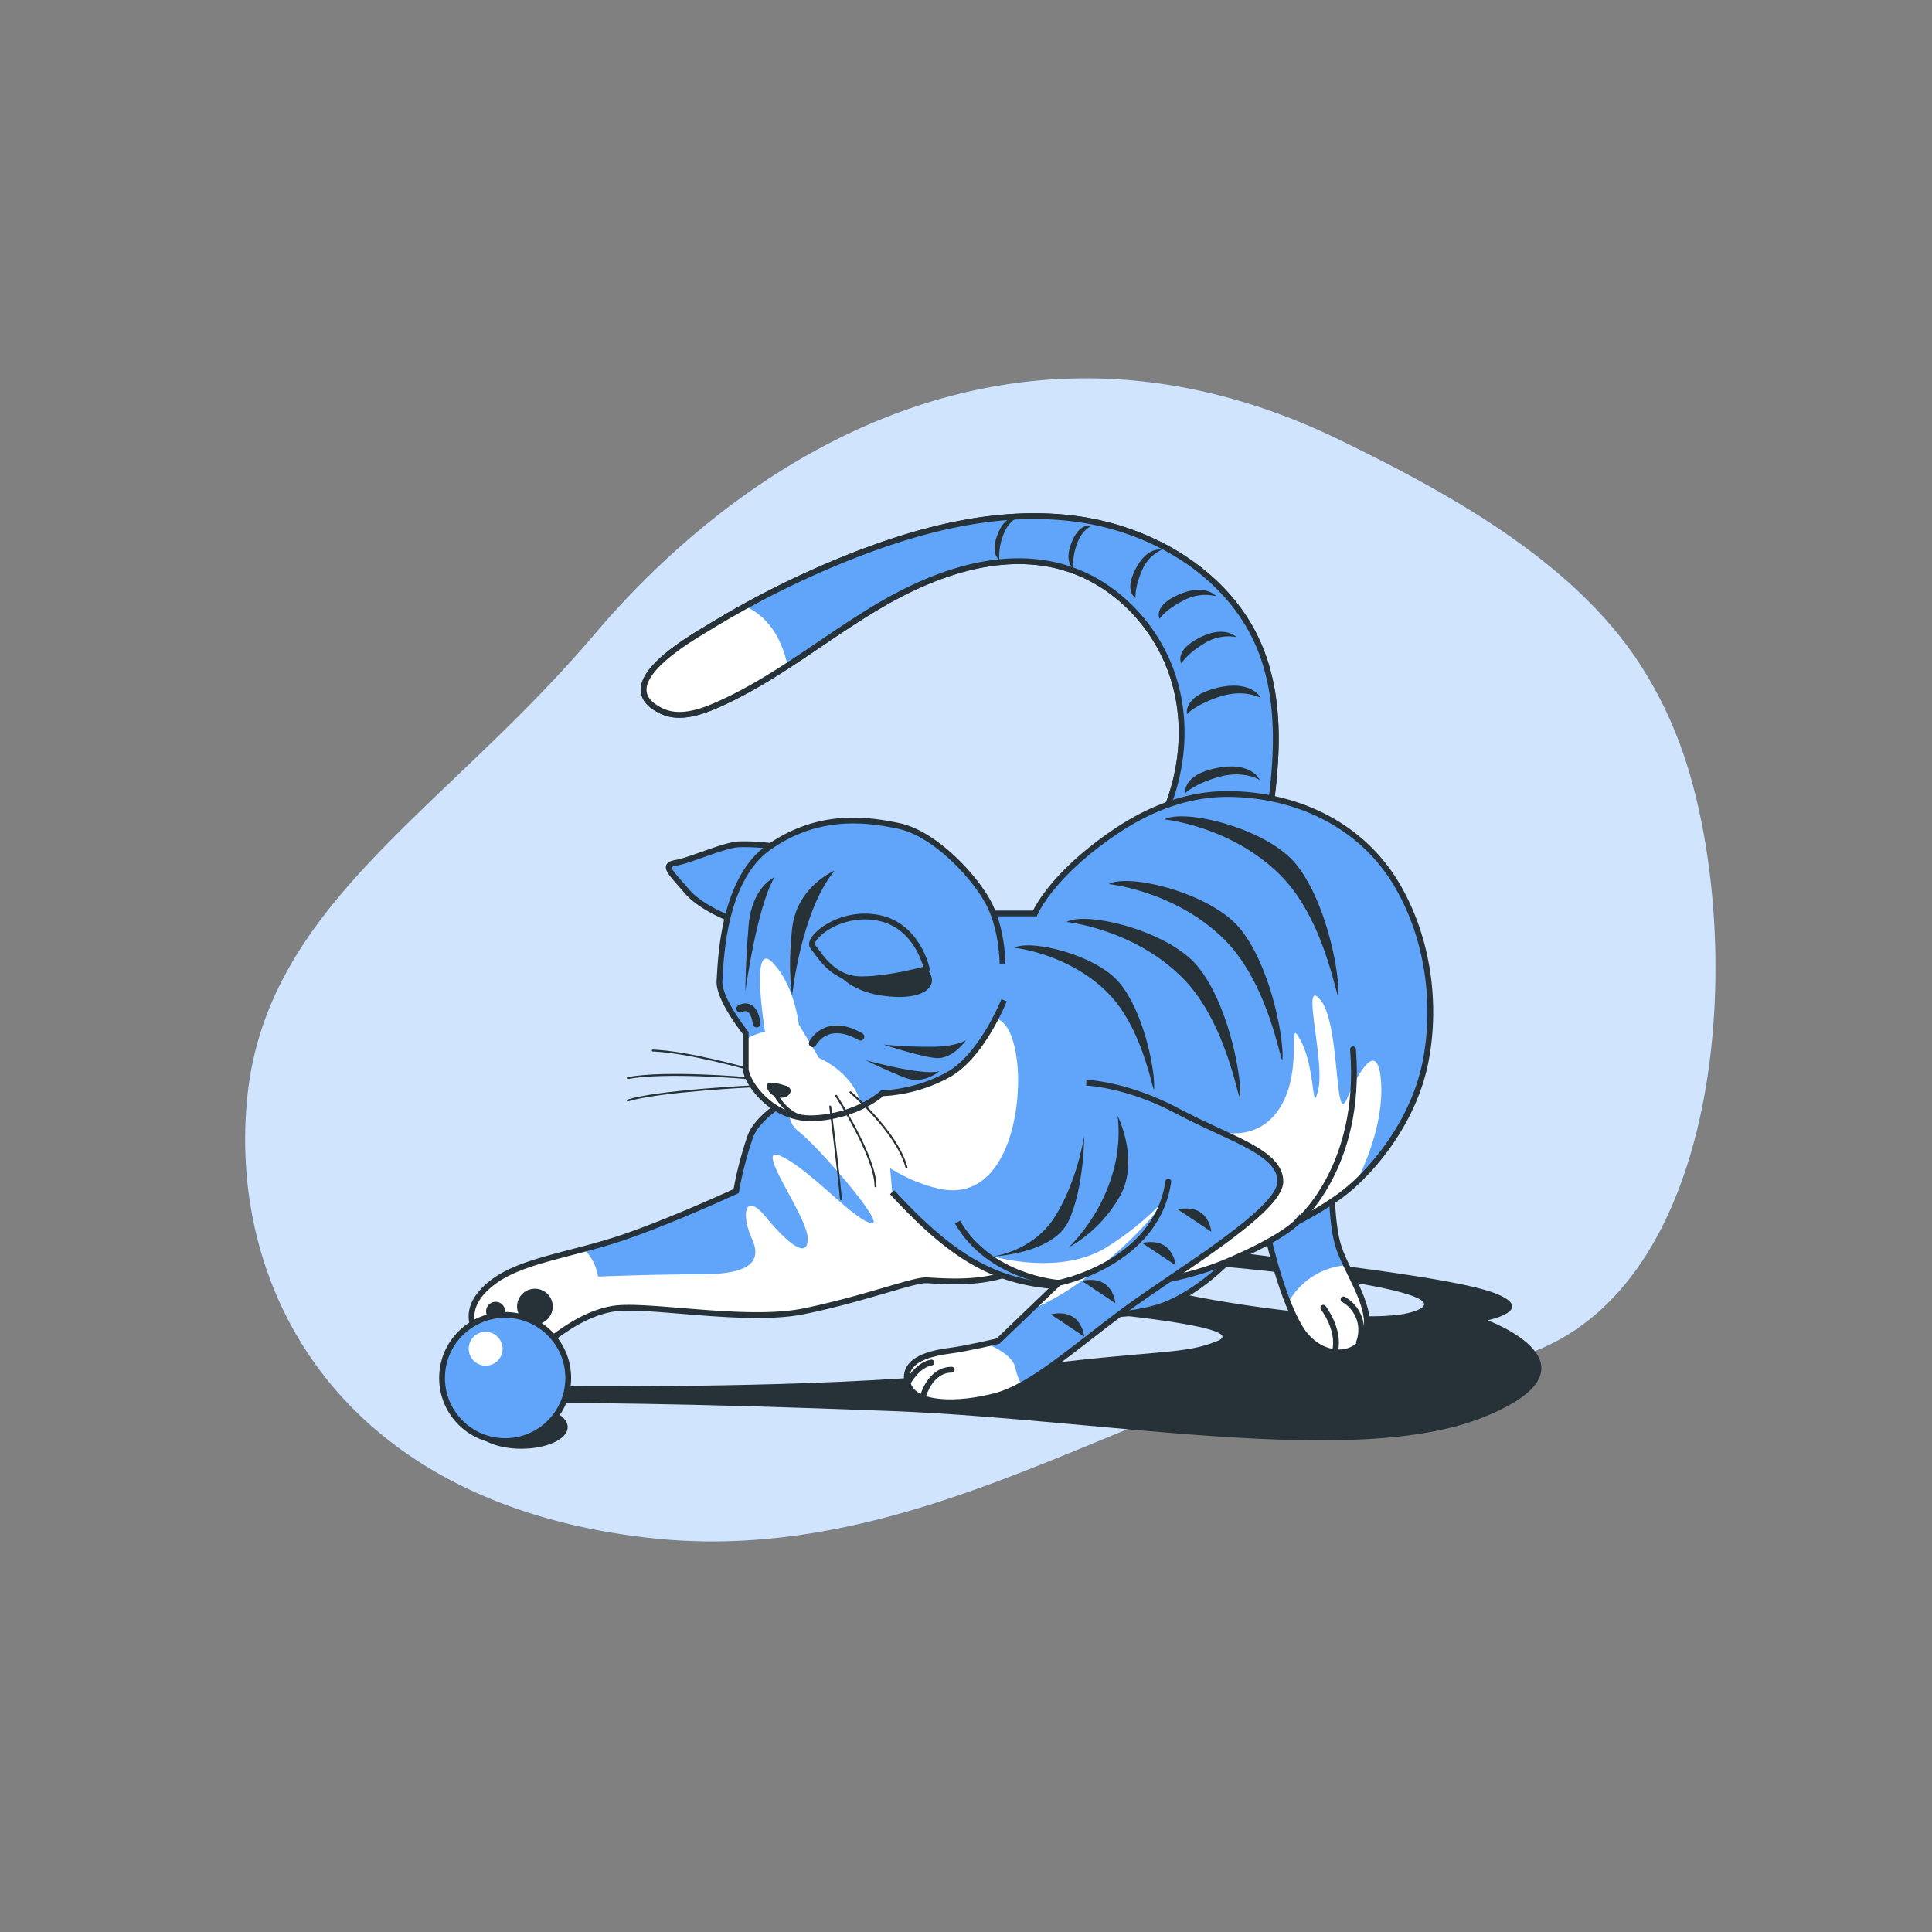 <svg xmlns="http://www.w3.org/2000/svg" xmlns:xlink="http://www.w3.org/1999/xlink" viewBox="0 0 500 500"><rect x="0" y="0" width="500" height="500" fill="#808080" stroke="none"/><defs><clipPath id="freepik--clip-path--inject-253"><path d="M298.07,217.07c7.19-12,9.79-26.83,6-40.28-3.93-14.08-15.16-26.18-29.25-30.08-16-4.42-33.08,1.67-47.37,10.1S200.27,176.13,185,182.69c-4.39,1.88-9.51,3.37-13.8,1.31-13.82-6.64,7.28-18.59,12-21.47A238.54,238.54,0,0,1,220.28,144c18.47-7.3,38.42-12.32,58.1-9.73s39,13.93,47.11,32.07c6.49,14.6,5.08,31.39,2.63,47.18-.78,5.06-1.8,10.4-5.26,14.17-5.15,5.61-13.91,5.86-21.42,4.51-2.78-.49-5.89-1.44-7.08-4-1.44-3.13.79-6.6,2.66-9.49Q297.56,217.93,298.07,217.07Z" style="fill:#60A5FA;stroke:#263238;stroke-miterlimit:10;stroke-width:1.5px"></path></clipPath><clipPath id="freepik--clip-path-3--inject-253"><path d="M327.67,317.8s3.39,16.64,8.62,25.58,15.72,8.32,17.26,1.23-5.54-16-7.39-22.8-1.54-18.8-1.54-18.8S327.05,301.47,327.67,317.8Z" style="fill:#60A5FA;stroke:#263238;stroke-miterlimit:10;stroke-width:1.5px"></path></clipPath><clipPath id="freepik--clip-path-4--inject-253"><path d="M209.93,281.13s-13.25,6.16-15.72,12.94a92.1,92.1,0,0,0-3.69,14.18s-16.65,7.7-29.28,12-25.58,5.85-33,11.09-7.71,11.1-3.39,15.41,12.94,2.78,15.72,1.23,9.24-7.7,17.87-9.24,34.52,3.7,49.62.61,28-8,31.44-8,17,1.85,25.89-4,3.08-33-3.7-46.23S219.18,276.5,209.93,281.13Z" style="fill:#60A5FA;stroke:#263238;stroke-miterlimit:10;stroke-width:1.5px"></path></clipPath><clipPath id="freepik--clip-path-5--inject-253"><path d="M230.89,308.55c14.18,15.41,24.66,22.2,39.14,24s33.29,0,47.77-6.16,17.88-10.17,17.88-10.17a85.17,85.17,0,0,0,9.86-5.86c7.09-4.62,20-18.18,23.42-35.75,2.92-15.13.52-31.9-7.25-45.28-9-15.56-25.56-23.53-43.28-23.84-10.77-.18-20.75,3.69-29.6,9.64-16.95,11.4-21,21.27-21,21.27H250.31s-8.63-3.39-24.35,12.63" style="fill:#60A5FA;stroke:#263238;stroke-miterlimit:10;stroke-width:1.5px"></path></clipPath><clipPath id="freepik--clip-path-6--inject-253"><path d="M259.85,258.86s-5.76,14.58-14.57,19.33a39.52,39.52,0,0,1-17,4.75s-6.1,5.76-17.29,6.44-18-9.5-18-12.89v-9.15s-7.12-8.82-6.78-13.56.68-26.11,12.89-34.58,24.07-7.46,33.56-5.43,20,13.56,23.39,20.34,3.4,15.26,3.4,15.26" style="fill:#60A5FA;stroke:#263238;stroke-miterlimit:10;stroke-width:1.5px"></path></clipPath><clipPath id="freepik--clip-path-7--inject-253"><path d="M281.13,280.2s10.48.31,23.73,7.4,26.5,10.48,26.5,18.18-27.43,23.73-40.68,33.59-23.73,19.42-33,21.89-21.26,2.77-22.8-3.39,6.47-7.71,11.09-8.32,12.33-2.47,12.33-2.47L274,332s-17.88-1.23-26.2-15.72" style="fill:#60A5FA;stroke:#263238;stroke-miterlimit:10;stroke-width:1.5px"></path></clipPath></defs><g id="freepik--background-simple--inject-253"><path d="M434,190.62a104.57,104.57,0,0,0-9.84-19.1C406.78,145,374.56,127.45,347,114c-84-41-154,4-193,50S69,234,64,284,88,389,168,398s143-52,197-45C447.52,363.69,455,243.89,434,190.62Z" style="fill:#60A5FA"></path><path d="M434,190.62a104.57,104.57,0,0,0-9.84-19.1C406.78,145,374.56,127.45,347,114c-84-41-154,4-193,50S69,234,64,284,88,389,168,398s143-52,197-45C447.52,363.69,455,243.89,434,190.62Z" style="fill:#fff;opacity:0.7"></path></g><g id="freepik--Cat--inject-253"><path d="M298.07,217.07c7.19-12,9.79-26.83,6-40.28-3.93-14.08-15.16-26.18-29.25-30.08-16-4.42-33.08,1.67-47.37,10.1S200.27,176.13,185,182.69c-4.39,1.88-9.51,3.37-13.8,1.31-13.82-6.64,7.28-18.59,12-21.47A238.54,238.54,0,0,1,220.28,144c18.47-7.3,38.42-12.32,58.1-9.73s39,13.93,47.11,32.07c6.49,14.6,5.08,31.39,2.63,47.18-.78,5.06-1.8,10.4-5.26,14.17-5.15,5.61-13.91,5.86-21.42,4.51-2.78-.49-5.89-1.44-7.08-4-1.44-3.13.79-6.6,2.66-9.49Q297.56,217.93,298.07,217.07Z" style="fill:#60A5FA"></path><g style="clip-path:url(#freepik--clip-path--inject-253)"><path d="M192.89,156.92c-3.26,1.8-6.49,3.66-9.67,5.61-4.71,2.88-25.81,14.83-12,21.47,4.29,2.06,9.41.57,13.8-1.31a126.31,126.31,0,0,0,18.8-10.41C201.89,163.36,197.5,159,192.89,156.92Z" style="fill:#fff"></path></g><path d="M298.07,217.07c7.19-12,9.79-26.83,6-40.28-3.93-14.08-15.16-26.18-29.25-30.08-16-4.42-33.08,1.67-47.37,10.1S200.27,176.13,185,182.69c-4.39,1.88-9.51,3.37-13.8,1.31-13.82-6.64,7.28-18.59,12-21.47A238.54,238.54,0,0,1,220.28,144c18.47-7.3,38.42-12.32,58.1-9.73s39,13.93,47.11,32.07c6.49,14.6,5.08,31.39,2.63,47.18-.78,5.06-1.8,10.4-5.26,14.17-5.15,5.61-13.91,5.86-21.42,4.51-2.78-.49-5.89-1.44-7.08-4-1.44-3.13.79-6.6,2.66-9.49Q297.56,217.93,298.07,217.07Z" style="fill:none;stroke:#263238;stroke-miterlimit:10;stroke-width:1.5px"></path><path d="M298.07,217.07c7.19-12,9.79-26.83,6-40.28-3.93-14.08-15.16-26.18-29.25-30.08-16-4.42-33.08,1.67-47.37,10.1S200.27,176.13,185,182.69c-4.39,1.88-9.51,3.37-13.8,1.31-13.82-6.64,7.28-18.59,12-21.47A238.54,238.54,0,0,1,220.28,144c18.47-7.3,38.42-12.32,58.1-9.73s39,13.93,47.11,32.07c6.49,14.6,5.08,31.39,2.63,47.18-.78,5.06-1.8,10.4-5.26,14.17-5.15,5.61-13.91,5.86-21.42,4.51-2.78-.49-5.89-1.44-7.08-4-1.44-3.13.79-6.6,2.66-9.49Q297.56,217.93,298.07,217.07Z" style="fill:#60A5FA"></path><g style="clip-path:url(#freepik--clip-path--inject-253)"><path d="M293.88,147.26c-3.06,5.94,0,7.43,0,7.43s-.3-2.47,1.59-6.86a10.07,10.07,0,0,1,5.21-5.56S296.94,141.31,293.88,147.26Z" style="fill:#263238"></path><path d="M277.37,140.29c-2.12,5.25.39,6.74.39,6.74a14.55,14.55,0,0,1,.93-6.14c1.27-3.89,3.83-4.79,3.83-4.79S279.5,135,277.37,140.29Z" style="fill:#263238"></path><path d="M258.24,138.14c-2.12,5.25.39,6.74.39,6.74a14.41,14.41,0,0,1,.92-6.14c1.28-3.89,3.83-4.79,3.83-4.79S260.36,132.89,258.24,138.14Z" style="fill:#263238"></path><path d="M314.75,154.31s-2.75-3.4-9.59-.48-5.07,6.31-5.07,6.31,1.43-2.29,6.15-4.7A11.67,11.67,0,0,1,314.75,154.31Z" style="fill:#263238"></path><path d="M311.55,166.59a11.72,11.72,0,0,1,8.41-1.73s-3-3.2-9.61.21-4.6,6.65-4.6,6.65S307,169.33,311.55,166.59Z" style="fill:#263238"></path><path d="M315,178c-9,2.2-7.8,6.8-7.8,6.8s2.34-2.56,8.64-4.57,10.46.41,10.46.41S324,175.83,315,178Z" style="fill:#263238"></path><path d="M314.86,198.76c-9.06,1.82-8.08,6.47-8.08,6.47s2.45-2.46,8.83-4.21,10.43.84,10.43.84S323.92,196.93,314.86,198.76Z" style="fill:#263238"></path><path d="M192.89,156.92c-3.26,1.8-6.49,3.66-9.67,5.61-4.71,2.88-25.81,14.83-12,21.47,4.29,2.06,9.41.57,13.8-1.31a126.31,126.31,0,0,0,18.8-10.41C201.89,163.36,197.5,159,192.89,156.92Z" style="fill:#fff"></path></g><path d="M298.07,217.07c7.19-12,9.79-26.83,6-40.28-3.93-14.08-15.16-26.18-29.25-30.08-16-4.42-33.08,1.67-47.37,10.1S200.27,176.13,185,182.69c-4.39,1.88-9.51,3.37-13.8,1.31-13.82-6.64,7.28-18.59,12-21.47A238.54,238.54,0,0,1,220.28,144c18.47-7.3,38.42-12.32,58.1-9.73s39,13.93,47.11,32.07c6.49,14.6,5.08,31.39,2.63,47.18-.78,5.06-1.8,10.4-5.26,14.17-5.15,5.61-13.91,5.86-21.42,4.51-2.78-.49-5.89-1.44-7.08-4-1.44-3.13.79-6.6,2.66-9.49Q297.56,217.93,298.07,217.07Z" style="fill:none;stroke:#263238;stroke-miterlimit:10;stroke-width:1.5px"></path><path d="M282,339.57s42.15,3.73,33.08,7.47-16,2.13-52.29,6.93-88.57,4.81-112.58,4.81-30.41,4.27-16.54,4.27,42.15,0,97.11,2.13,120,14.94,153.12,1.6,1.07-25.08,1.07-25.08,12.81-2.66,2.14-6.93-51.76-8.54-71-11.21-29.87,3.2-16.54,3.2,76.3,6.41,68.3,11.74-46.95-.53-59.76-3.2S278.77,335.3,282,339.57Z" style="fill:#263238"></path><path d="M327.67,317.8s3.39,16.64,8.62,25.58,15.72,8.32,17.26,1.23-5.54-16-7.39-22.8-1.54-18.8-1.54-18.8S327.05,301.47,327.67,317.8Z" style="fill:#60A5FA"></path><g style="clip-path:url(#freepik--clip-path-3--inject-253)"><path d="M333.35,337.19a47.58,47.58,0,0,0,2.94,6.19c5.24,8.94,15.72,8.32,17.26,1.23,1.15-5.25-2.45-11.52-5.14-17.17A18.8,18.8,0,0,0,333.35,337.19Z" style="fill:#fff"></path></g><path d="M327.67,317.8s3.39,16.64,8.62,25.58,15.72,8.32,17.26,1.23-5.54-16-7.39-22.8-1.54-18.8-1.54-18.8S327.05,301.47,327.67,317.8Z" style="fill:none;stroke:#263238;stroke-miterlimit:10;stroke-width:1.5px"></path><path d="M342.46,338.45s4.31,5.55,3.08,11.1" style="fill:none;stroke:#263238;stroke-linecap:round;stroke-miterlimit:10;stroke-width:1.5px"></path><path d="M347.7,336.29a9.08,9.08,0,0,1,4,11.1" style="fill:none;stroke:#263238;stroke-linecap:round;stroke-miterlimit:10;stroke-width:1.5px"></path><path d="M317.8,326.43s-8.93,9.25-18.49,12-19.11,2.16-17.87-2.16,5.54-5.85,11.09-5.85,17-11.41,17-11.41S321.81,311.33,317.8,326.43Z" style="fill:#60A5FA;stroke:#263238;stroke-miterlimit:10;stroke-width:1.5px"></path><path d="M209.93,281.13s-13.25,6.16-15.72,12.94a92.1,92.1,0,0,0-3.69,14.18s-16.65,7.7-29.28,12-25.58,5.85-33,11.09-7.71,11.1-3.39,15.41,12.94,2.78,15.72,1.23,9.24-7.7,17.87-9.24,34.52,3.7,49.62.61,28-8,31.44-8,17,1.85,25.89-4,3.08-33-3.7-46.23S219.18,276.5,209.93,281.13Z" style="fill:#60A5FA"></path><g style="clip-path:url(#freepik--clip-path-4--inject-253)"><path d="M241.36,305.53c-5.35-8.86-9.74-25.5-18.25-28.76a69,69,0,0,0-13.18,4.36s-1.38.64-3.34,1.74c-3.15,3.61-3,7.53.15,10,5.2,4,23.66,25.39,18.47,23.65a10.58,10.58,0,0,1-2.42-1.25c-5.58-3.65-14.19-13.07-20.66-16.05-7.5-3.47,6.92,15.57,6.92,21.34s-5.77.58-11-5.77-6.35-.57-3.46,5.77-1.16,9.23-13.27,9.23-26.54.58-26.54.58a13.08,13.08,0,0,0-3.63-7.1c-9.09,2.42-17.5,4.28-22.93,8.12-7.4,5.24-7.71,11.1-3.39,15.41s12.94,2.78,15.72,1.23,9.24-7.7,17.87-9.24,34.52,3.7,49.62.61,28-8,31.44-8c3.16,0,15.14,1.6,24-2.91C259.93,325.56,246.92,314.74,241.36,305.53Z" style="fill:#fff"></path></g><path d="M209.93,281.13s-13.25,6.16-15.72,12.94a92.1,92.1,0,0,0-3.69,14.18s-16.65,7.7-29.28,12-25.58,5.85-33,11.09-7.71,11.1-3.39,15.41,12.94,2.78,15.72,1.23,9.24-7.7,17.87-9.24,34.52,3.7,49.62.61,28-8,31.44-8,17,1.85,25.89-4,3.08-33-3.7-46.23S219.18,276.5,209.93,281.13Z" style="fill:none;stroke:#263238;stroke-miterlimit:10;stroke-width:1.5px"></path><circle cx="128.26" cy="339.37" r="2.47" style="fill:#263238"></circle><circle cx="138.43" cy="338.14" r="4.62" style="fill:#263238"></circle><circle cx="132.27" cy="344.92" r="2.47" style="fill:#263238"></circle><circle cx="138.43" cy="344.92" r="2.47" style="fill:#263238"></circle><path d="M230.89,308.55c14.18,15.41,24.66,22.2,39.14,24s33.29,0,47.77-6.16,17.88-10.17,17.88-10.17a85.17,85.17,0,0,0,9.86-5.86c7.09-4.62,20-18.18,23.42-35.75,2.92-15.13.52-31.9-7.25-45.28-9-15.56-25.56-23.53-43.28-23.84-10.77-.18-20.75,3.69-29.6,9.64-16.95,11.4-21,21.27-21,21.27H250.31s-8.63-3.39-24.35,12.63" style="fill:#60A5FA"></path><g style="clip-path:url(#freepik--clip-path-5--inject-253)"><path d="M357.33,279c-1.15-11-6.92,1.16-8.65,5.19-3.41,8-1.73-19-6.93-25.38s1.16,15.58-.57,23.08-.58-5.2-4.62-12.7,1.73,9.81-6.92,19.62-24.24.58-24.24.58c7.24,20.49-12.12,36.22-24.53,43.89,12.26.06,25.86-2.13,36.93-6.84,14.49-6.16,17.88-10.17,17.88-10.17a85.17,85.17,0,0,0,9.86-5.86A41.51,41.51,0,0,0,351,306C355.82,296.35,358.14,286.68,357.33,279Z" style="fill:#fff"></path></g><path d="M230.89,308.55c14.18,15.41,24.66,22.2,39.14,24s33.29,0,47.77-6.16,17.88-10.17,17.88-10.17a85.17,85.17,0,0,0,9.86-5.86c7.09-4.62,20-18.18,23.42-35.75,2.92-15.13.52-31.9-7.25-45.28-9-15.56-25.56-23.53-43.28-23.84-10.77-.18-20.75,3.69-29.6,9.64-16.95,11.4-21,21.27-21,21.27H250.31s-8.63-3.39-24.35,12.63" style="fill:none;stroke:#263238;stroke-miterlimit:10;stroke-width:1.5px"></path><path d="M214.86,287.6s10.48,16,28,20,21.88-20.34,20.34-33-7.09-12.33-9.24-9.55-12.33,11.09-22.5,13.25S213.32,282.05,214.86,287.6Z" style="fill:#fff"></path><path d="M201.2,219.2a51.83,51.83,0,0,0-10.17-.68c-4.07.34-12.21,4.07-15.94,4.74s-2,2,2.72,7.46,15.93,8.82,15.93,8.82Z" style="fill:#60A5FA;stroke:#263238;stroke-miterlimit:10;stroke-width:1.5px"></path><path d="M259.85,258.86s-5.76,14.58-14.57,19.33a39.52,39.52,0,0,1-17,4.75s-6.1,5.76-17.29,6.44-18-9.5-18-12.89v-9.15s-7.12-8.82-6.78-13.56.68-26.11,12.89-34.58,24.07-7.46,33.56-5.43,20,13.56,23.39,20.34,3.4,15.26,3.4,15.26" style="fill:#60A5FA"></path><g style="clip-path:url(#freepik--clip-path-6--inject-253)"><path d="M211.94,273.8l-5.2-8.66s-1.15-10.38-6.92-16.15S198,267,198,267a16.78,16.78,0,0,0-4.9,1.92v7.56c0,3.39,6.78,13.57,18,12.89a32.15,32.15,0,0,0,11.88-3C221.1,277.51,211.94,273.8,211.94,273.8Z" style="fill:#fff"></path><path d="M210.32,270s3.41-6.82,12.36-1.71" style="fill:none;stroke:#263238;stroke-linecap:round;stroke-miterlimit:10;stroke-width:2px"></path><path d="M191.57,261.05s3.41-2.14,4.26,3.83" style="fill:none;stroke:#263238;stroke-linecap:round;stroke-miterlimit:10;stroke-width:2px"></path><path d="M200.94,283.64s2.13,3.83,5.55,5.11" style="fill:none;stroke:#263238;stroke-linecap:round;stroke-miterlimit:10"></path><path d="M214.24,247.84s2.31,8.07,13.85,9.8,15.44-2.87,11.76-6.91S216.55,247.84,214.24,247.84Z" style="fill:#263238"></path><path d="M239.85,250.73s-9.49,2.71-16.95,2.71S212.05,247,210.35,245s6.78-9.49,17-7.46S239.85,250.73,239.85,250.73Z" style="fill:#60A5FA;stroke:#263238;stroke-miterlimit:10;stroke-width:1.5px"></path><path d="M204,283.47c.84-.73,1-1.94-.61-2.47-2.13-.7-5.58-1.56-4.86.58a3.88,3.88,0,0,0,4,2.49A2.5,2.5,0,0,0,204,283.47Z" style="fill:#263238"></path><path d="M250,269.18s-2.31,1.73-9.24,1.73-12.11-.57-12.11-.57,8.65,2.88,13.27,3.46S250,269.18,250,269.18Z" style="fill:#263238"></path><path d="M243.09,277.26s-4,3.46-8.65,1.73-10.39-4.61-10.39-4.61S238.48,278.42,243.09,277.26Z" style="fill:#263238"></path><path d="M216,225.33s-9.8,4-11,15,0,17.3,0,17.3S207.32,235.72,216,225.33Z" style="fill:#263238"></path><path d="M200.4,227.07s-5.82,2.44-6.66,12.47-.84,17-.84,17S195.78,235.14,200.4,227.07Z" style="fill:#263238"></path></g><path d="M259.85,258.86s-5.76,14.58-14.57,19.33a39.52,39.52,0,0,1-17,4.75s-6.1,5.76-17.29,6.44-18-9.5-18-12.89v-9.15s-7.12-8.82-6.78-13.56.68-26.11,12.89-34.58,24.07-7.46,33.56-5.43,20,13.56,23.39,20.34,3.4,15.26,3.4,15.26" style="fill:none;stroke:#263238;stroke-miterlimit:10;stroke-width:1.5px"></path><path d="M193.06,276.49s-15.18-4.3-24.12-4.61" style="fill:none;stroke:#263238;stroke-linecap:round;stroke-miterlimit:10;stroke-width:0.5px"></path><path d="M193.29,279s-21-1.85-30.82,0" style="fill:none;stroke:#263238;stroke-linecap:round;stroke-miterlimit:10;stroke-width:0.5px"></path><path d="M194.83,281.13s-25,1.23-32.36,3.69" style="fill:none;stroke:#263238;stroke-linecap:round;stroke-miterlimit:10;stroke-width:0.5px"></path><path d="M214.86,286.36s1.85,14.18,2.78,24" style="fill:none;stroke:#263238;stroke-linecap:round;stroke-miterlimit:10;stroke-width:0.5px"></path><path d="M216.4,283.59s10.18,15.72,10.18,23.42" style="fill:none;stroke:#263238;stroke-linecap:round;stroke-miterlimit:10;stroke-width:0.5px"></path><path d="M220.1,282.67s12,10.17,14.49,19.41" style="fill:none;stroke:#263238;stroke-linecap:round;stroke-miterlimit:10;stroke-width:0.5px"></path><path d="M335.68,316.26s16.95-13.87,14.48-44.69" style="fill:none;stroke:#263238;stroke-linecap:round;stroke-miterlimit:10;stroke-width:1.5px"></path><path d="M281.13,280.2s10.48.31,23.73,7.4,26.5,10.48,26.5,18.18-27.43,23.73-40.68,33.59-23.73,19.42-33,21.89-21.26,2.77-22.8-3.39,6.47-7.71,11.09-8.32,12.33-2.47,12.33-2.47L274,332s-17.88-1.23-26.2-15.72" style="fill:#60A5FA"></path><g style="clip-path:url(#freepik--clip-path-7--inject-253)"><path d="M256.94,325.15s10.38-1.15,16.15-10.39,7.5-20.77,7.5-20.77,0,13.27-4,21.93S256.94,325.15,256.94,325.15Z" style="fill:#263238"></path><path d="M289.25,288.8s5.77,11.54.58,20.77a35.09,35.09,0,0,1-13.27,13.27S291.56,309,289.25,288.8Z" style="fill:#263238"></path><path d="M271.94,340.15l8.65,5.77S280,338.42,271.94,340.15Z" style="fill:#263238"></path><path d="M280,331.5l8.65,5.77S288.1,329.76,280,331.5Z" style="fill:#263238"></path><path d="M295.6,321.69l8.65,5.77S303.67,320,295.6,321.69Z" style="fill:#263238"></path><path d="M304.83,313l8.65,5.77S312.91,311.3,304.83,313Z" style="fill:#263238"></path><path d="M262.76,354c-.59-2.77-4.15-4.86-7.36-6.22-2.66.59-6.6,1.42-9.41,1.8-4.62.61-12.63,2.15-11.09,8.32s13.56,5.85,22.8,3.39a30.91,30.91,0,0,0,6.69-2.81A17.76,17.76,0,0,1,262.76,354Z" style="fill:#fff"></path><path d="M299.63,313c4-5.77-1.15,2.31-13.27,9.81s-29.42,2.31-29.42,2.31l-.55.36A39,39,0,0,0,274,332L267,338.77C279.88,334,295.85,318.44,299.63,313Z" style="fill:#fff"></path></g><path d="M281.13,280.2s10.48.31,23.73,7.4,26.5,10.48,26.5,18.18-27.43,23.73-40.68,33.59-23.73,19.42-33,21.89-21.26,2.77-22.8-3.39,6.47-7.71,11.09-8.32,12.33-2.47,12.33-2.47L274,332s-17.88-1.23-26.2-15.72" style="fill:none;stroke:#263238;stroke-miterlimit:10;stroke-width:1.5px"></path><path d="M274,332s25.27-4.93,28.35-26.2" style="fill:none;stroke:#263238;stroke-linecap:round;stroke-miterlimit:10;stroke-width:1.5px"></path><path d="M234.9,357.87s2.46-4.63,6.16-5.24" style="fill:none;stroke:#263238;stroke-linecap:round;stroke-miterlimit:10;stroke-width:1.5px"></path><path d="M238.9,361.26s1.85-6.78,7.4-6.78" style="fill:none;stroke:#263238;stroke-linecap:round;stroke-miterlimit:10;stroke-width:1.5px"></path><path d="M276,238.6s17.31,1.74,30,14.43,15,36.35,15,30-3.46-23.65-11-32.89S281.17,235.72,276,238.6Z" style="fill:#263238"></path><path d="M262.49,245.28s13.93,1.39,24.14,11.6S298.7,286.13,298.7,281s-2.79-19-8.82-26.46S266.67,243,262.49,245.28Z" style="fill:#263238"></path><path d="M286.94,228.8s17.31,1.73,30,14.42,15,36.35,15,30-3.46-23.65-11-32.88S292.13,225.91,286.94,228.8Z" style="fill:#263238"></path><path d="M301.37,212.06s17.3,1.73,30,14.43,15,36.35,15,30-3.46-23.66-11-32.89S306.56,209.18,301.37,212.06Z" style="fill:#263238"></path></g><g id="freepik--Ball--inject-253"><ellipse cx="134.92" cy="369.33" rx="12" ry="5.6" style="fill:#263238"></ellipse><circle cx="130.73" cy="356.63" r="16.33" style="fill:#60A5FA;stroke:#263238;stroke-miterlimit:10;stroke-width:1.5px"></circle><path d="M130.08,349.22a4.39,4.39,0,1,1-4.39-4.56A4.47,4.47,0,0,1,130.08,349.22Z" style="fill:#fff"></path></g></svg>
